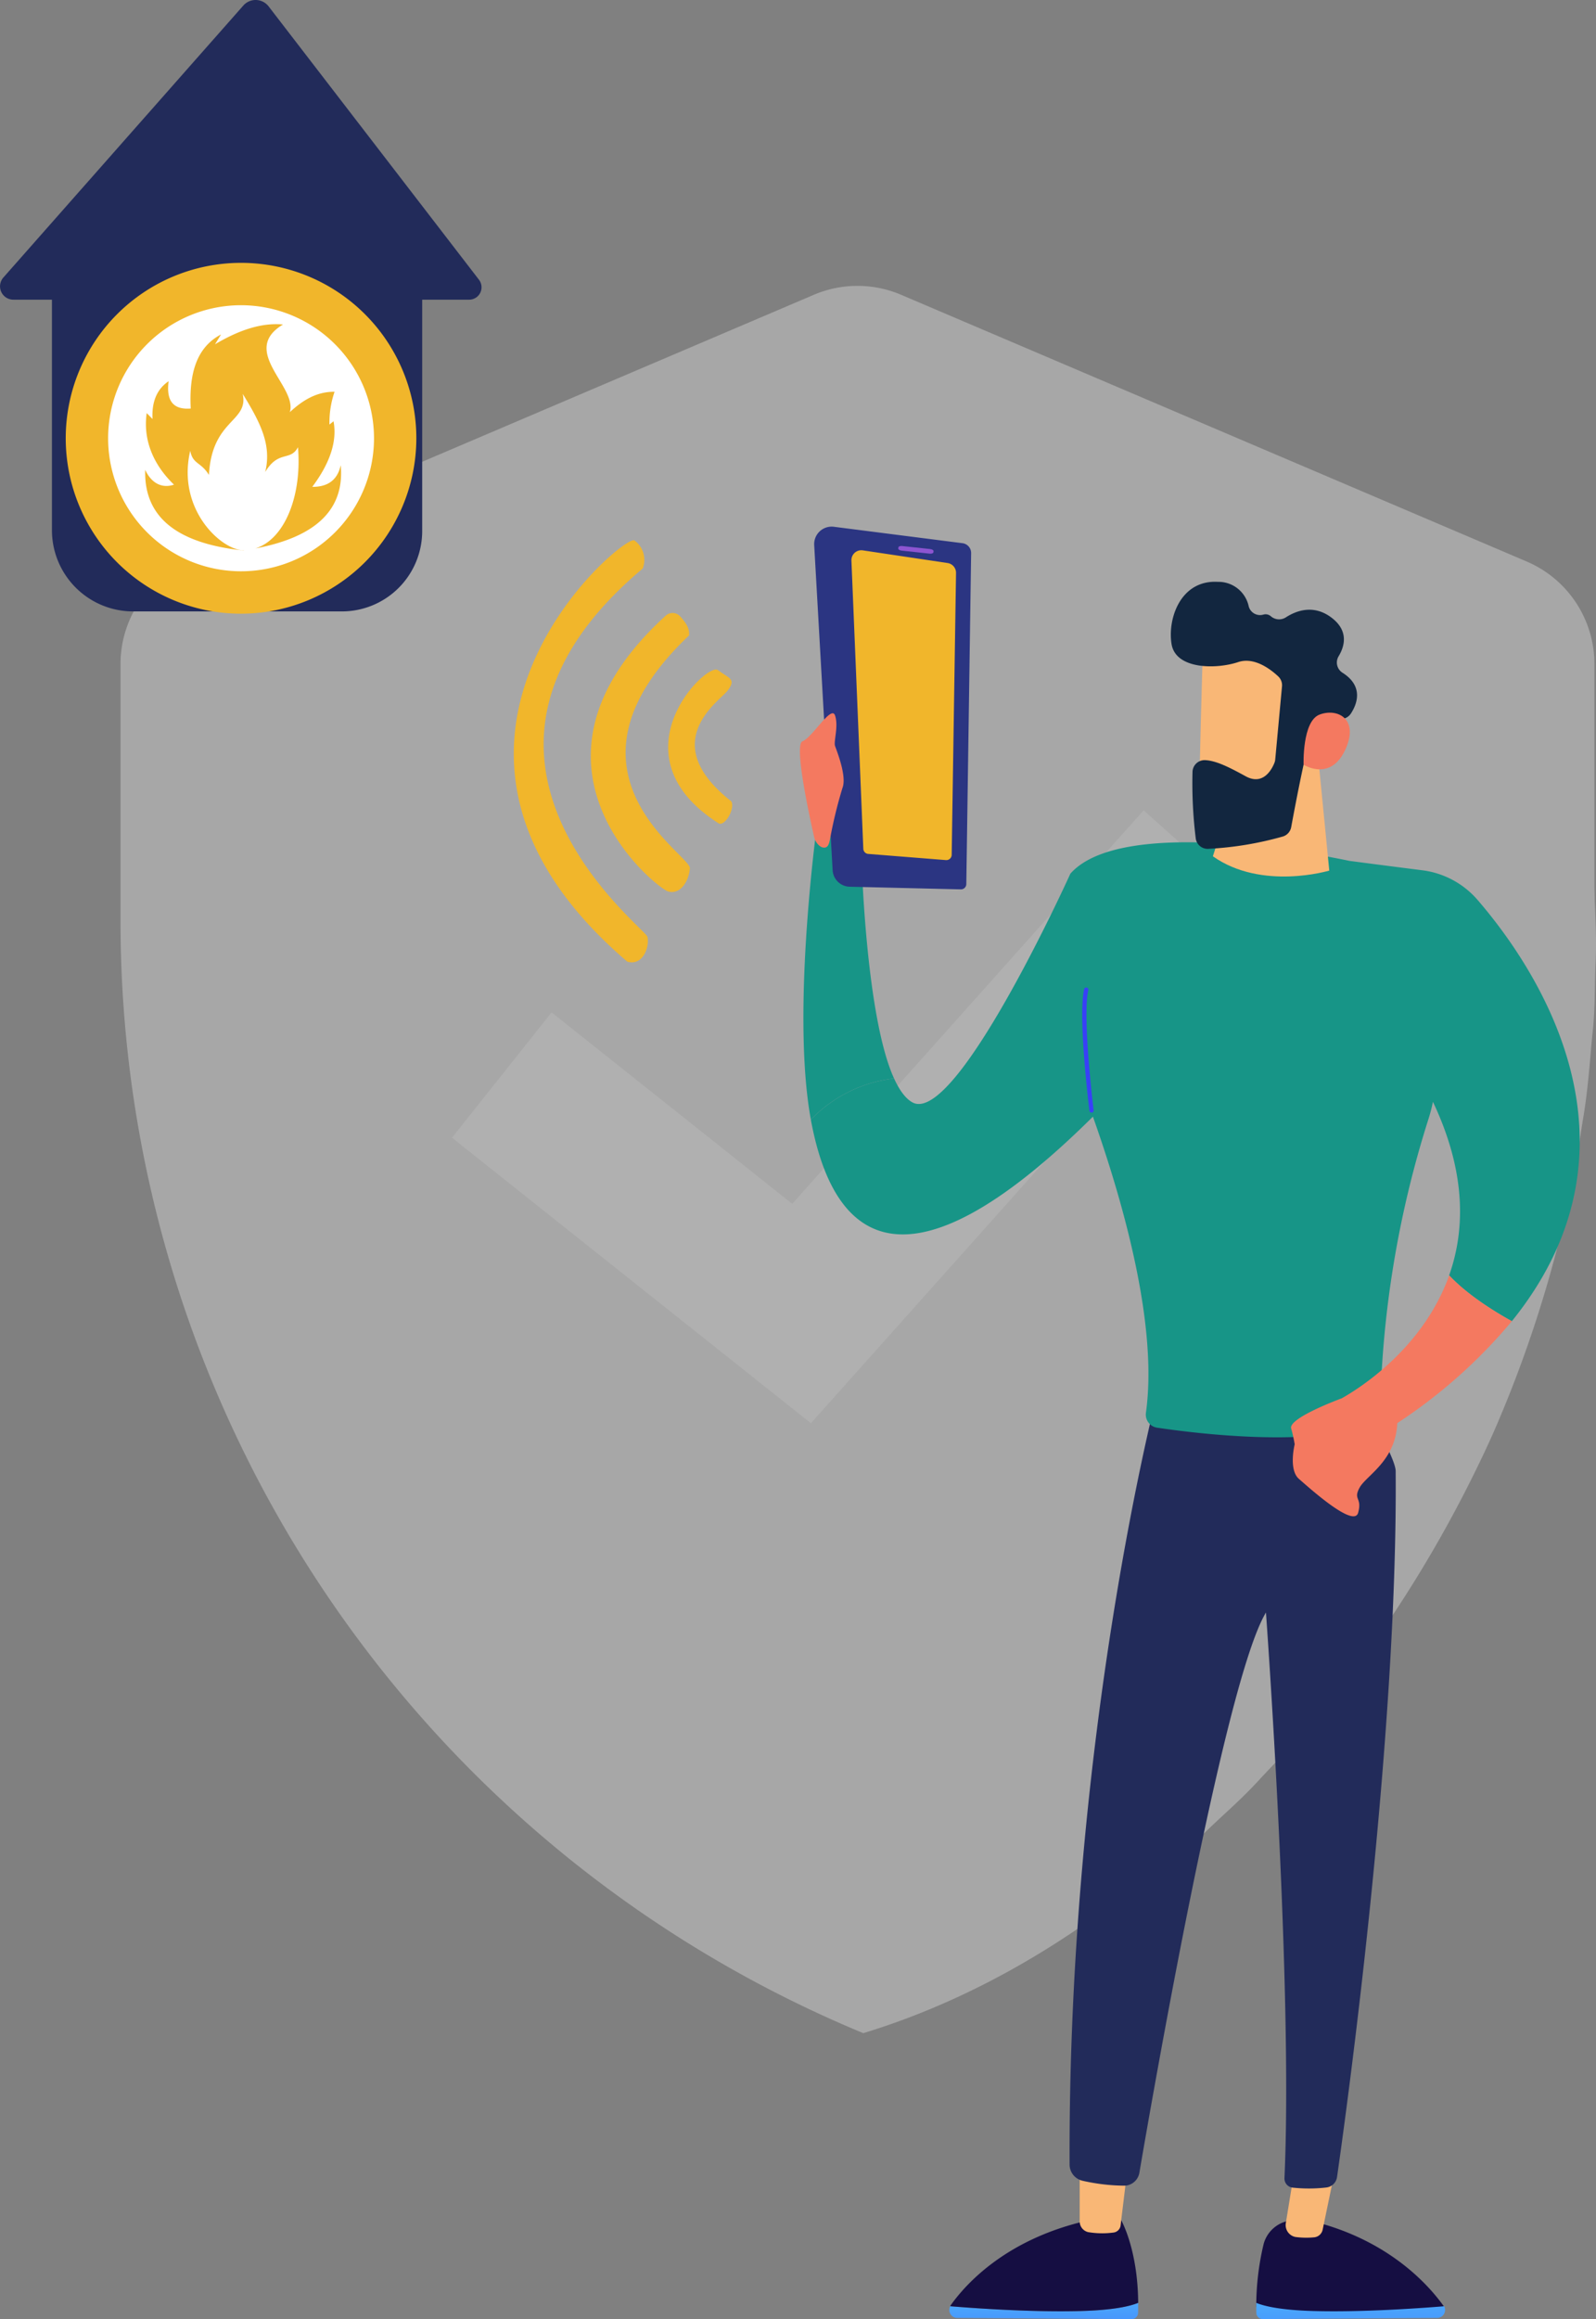 <svg xmlns="http://www.w3.org/2000/svg" xmlns:xlink="http://www.w3.org/1999/xlink" width="294.072" height="427" viewBox="0 0 294.072 427">
  <rect x="0" y="0" width="294.072" height="427" fill="#808080" stroke="none"/>
  <defs>
    <linearGradient id="linear-gradient" x1="-409.431" y1="0.14" x2="-411.86" y2="1.459" gradientUnits="objectBoundingBox">
      <stop offset="0" stop-color="#f9b776"/>
      <stop offset="1" stop-color="#f47960"/>
    </linearGradient>
    <linearGradient id="linear-gradient-2" x1="-63.113" y1="0.968" x2="-60.869" y2="-0.531" gradientUnits="objectBoundingBox">
      <stop offset="0" stop-color="#2b3582"/>
      <stop offset="1" stop-color="#150e42"/>
    </linearGradient>
    <linearGradient id="linear-gradient-3" x1="-0.753" y1="-4.129" x2="2.748" y2="8.972" gradientUnits="objectBoundingBox">
      <stop offset="0" stop-color="#53d8ff"/>
      <stop offset="0.847" stop-color="#3c57f8"/>
      <stop offset="1" stop-color="#3840f7"/>
    </linearGradient>
    <linearGradient id="linear-gradient-4" x1="-238.563" y1="-0.843" x2="-239.07" y2="2.39" xlink:href="#linear-gradient"/>
    <linearGradient id="linear-gradient-5" x1="-0.209" y1="-3.193" x2="1.767" y2="6.782" xlink:href="#linear-gradient-3"/>
    <linearGradient id="linear-gradient-6" x1="-59.778" y1="0.794" x2="-57.695" y2="-0.625" xlink:href="#linear-gradient-2"/>
    <linearGradient id="linear-gradient-7" x1="-233.974" y1="-0.223" x2="-234.488" y2="2.539" xlink:href="#linear-gradient"/>
    <linearGradient id="linear-gradient-8" x1="-510.635" y1="0.429" x2="-506.924" y2="-1.257" gradientUnits="objectBoundingBox">
      <stop offset="0" stop-color="#53d8ff"/>
      <stop offset="1" stop-color="#3840f7"/>
    </linearGradient>
    <linearGradient id="linear-gradient-9" x1="-54.178" y1="0.5" x2="-53.178" y2="0.5" xlink:href="#linear-gradient"/>
    <linearGradient id="linear-gradient-10" x1="-99.826" y1="-0.222" x2="-100.645" y2="2.966" xlink:href="#linear-gradient"/>
    <linearGradient id="linear-gradient-11" x1="-150.111" y1="-55.803" x2="-151.675" y2="-54.429" xlink:href="#linear-gradient"/>
    <linearGradient id="linear-gradient-12" x1="-358.016" y1="-158.523" x2="-355.126" y2="-160.946" xlink:href="#linear-gradient"/>
    <linearGradient id="linear-gradient-13" x1="-993.993" y1="1.055" x2="-987.446" y2="-1.055" xlink:href="#linear-gradient-8"/>
    <linearGradient id="linear-gradient-14" x1="-56.507" y1="0.463" x2="-59.526" y2="2.307" xlink:href="#linear-gradient-2"/>
    <linearGradient id="linear-gradient-15" x1="-268.641" y1="355.008" x2="-269.56" y2="360.913" gradientUnits="objectBoundingBox">
      <stop offset="0" stop-color="#8d55d1"/>
      <stop offset="0.996" stop-color="#1c2873"/>
    </linearGradient>
    <linearGradient id="linear-gradient-16" x1="-247.404" y1="-0.882" x2="-243.416" y2="5.235" xlink:href="#linear-gradient"/>
  </defs>
  <g id="Grupo_1000276" data-name="Grupo 1000276" transform="translate(-952.301 -7573)">
    <g id="Grupo_1000275" data-name="Grupo 1000275">
      <g id="Background_Complete" data-name="Background Complete" transform="translate(974.508 7625.638)" opacity="0.38">
        <g id="Grupo_995656" data-name="Grupo 995656" transform="translate(0 0)">
          <g id="Grupo_995654" data-name="Grupo 995654" transform="translate(0 0)">
            <path id="Trazado_651735" data-name="Trazado 651735" d="M458.235,26.341,342.968,75.454a20.521,20.521,0,0,0-12.475,18.878v47.332A221.62,221.62,0,0,0,467.354,346.422c44.775-13.658,78.2-50.058,98.628-81.189A219.694,219.694,0,0,0,602.067,144.04V94.332a20.526,20.526,0,0,0-12.475-18.878L474.321,26.341A20.516,20.516,0,0,0,458.235,26.341Z" transform="translate(-330.493 -24.698)" fill="#e8e8e8"/>
            <g id="Grupo_995653" data-name="Grupo 995653" transform="translate(186.626 106.521)">
              <path id="Trazado_651736" data-name="Trazado 651736" d="M469.018,55.49a9.986,9.986,0,0,1,.218,2.179c.073,1.622.166,3.7.28,6.268.107,2.723.263,6.061.076,9.932s-.031,8.3-.6,13.146c-.467,4.857-.789,10.2-1.788,15.861-.46,2.83-.82,5.784-1.408,8.783q-.96,4.489-1.979,9.226a226.715,226.715,0,0,1-13.291,39.8,233.842,233.842,0,0,1-20.677,36.528c-3.84,5.193-7.382,10.209-11.184,14.519-1.868,2.179-3.563,4.376-5.39,6.32s-3.58,3.792-5.262,5.57c-3.266,3.629-6.625,6.511-9.423,9.185-2.785,2.7-5.352,4.829-7.483,6.531-2,1.612-3.622,2.916-4.888,3.933a9.889,9.889,0,0,1-1.778,1.277,9.8,9.8,0,0,1,1.55-1.557c1.2-1.083,2.75-2.47,4.656-4.186,2.055-1.778,4.549-3.975,7.254-6.732,2.723-2.733,6-5.663,9.188-9.33l5.148-5.615c1.785-1.955,3.446-4.158,5.276-6.345,3.726-4.324,7.2-9.34,10.973-14.519a241.591,241.591,0,0,0,20.393-36.313A233.607,233.607,0,0,0,462.2,120.5q1.048-4.686,2.041-9.143c.609-2.975,1-5.9,1.484-8.711,1.059-5.611,1.453-10.914,2-15.74.647-4.815.567-9.223.861-13.07s.228-7.175.228-9.894c.024-2.563.045-4.639.059-6.262A10.076,10.076,0,0,1,469.018,55.49Z" transform="translate(-384.44 -55.49)" fill="#e8e8e8"/>
            </g>
          </g>
          <g id="Grupo_995655" data-name="Grupo 995655" transform="translate(61.08 96.566)">
            <path id="Trazado_651737" data-name="Trazado 651737" d="M414.273,165.463l-66.124-52.57L366.495,89.82l44.339,35.251,64.748-72.458,21.979,19.641Z" transform="translate(-348.149 -52.612)" fill="#fff"/>
          </g>
        </g>
      </g>
      <g id="Grupo_995652" data-name="Grupo 995652" transform="translate(952.301 7573)">
        <g id="Grupo_995639" data-name="Grupo 995639" transform="translate(94.669 99.472)">
          <g id="Grupo_995638" data-name="Grupo 995638" transform="translate(0)">
            <g id="Grupo_995635" data-name="Grupo 995635" transform="translate(28.443 23.81)">
              <path id="Trazado_651707" data-name="Trazado 651707" d="M2537.372,1006.469c-1.5,1.928-13.155,9.463.732,20.342.686,1.206-1,4.451-2.27,4.092-19.881-12.6-2.272-29.824-.217-28.271S2539.116,1004.226,2537.372,1006.469Z" transform="translate(-2526.461 -1002.535)" fill="#f1b62b"/>
            </g>
            <g id="Grupo_995636" data-name="Grupo 995636" transform="translate(14.186 13.401)">
              <path id="Trazado_651708" data-name="Trazado 651708" d="M2523.827,1034.286c-.2,2.491-1.81,4.885-4,4.266-2.163-.61-30.676-23.286-.451-50.783a1.881,1.881,0,0,1,2.667.137c1.043,1.164,1.752,2.162,1.636,3.5C2497.186,1016.521,2524.029,1031.8,2523.827,1034.286Z" transform="translate(-2505.567 -987.281)" fill="#f1b62b"/>
            </g>
            <g id="Grupo_995637" data-name="Grupo 995637">
              <path id="Trazado_651709" data-name="Trazado 651709" d="M2509.407,1040.672c.416,1.749-.778,5.4-3.707,4.573-46.848-40.034-.666-78.864,1.3-77.572a4.426,4.426,0,0,1,1.531,5.184C2467.17,1007.576,2508.99,1038.923,2509.407,1040.672Z" transform="translate(-2484.779 -967.642)" fill="#f1b62b"/>
            </g>
          </g>
        </g>
        <g id="Grupo_995647" data-name="Grupo 995647" transform="translate(147.386 96.968)">
          <path id="Trazado_651710" data-name="Trazado 651710" d="M2584.929,1032.387s1.674-3.029,1.494-5.465,1.338-6.015-.278-5.75-1.949.049-2.387,2.972S2579.375,1037.853,2584.929,1032.387Z" transform="translate(-2568.373 -982.134)" fill="url(#linear-gradient)"/>
          <g id="Grupo_995640" data-name="Grupo 995640" transform="translate(84.079 311.836)">
            <path id="Trazado_651711" data-name="Trazado 651711" d="M2686.628,1425.278a5.927,5.927,0,0,1,5.9-4.324l2.7.085c14.217,3.409,21.626,11.648,24.548,15.7a.253.253,0,0,1-.186.4c-4.486.363-14.911,1.084-23.733.837-5.885-.164-9.027-.4-10.6-1.039A49,49,0,0,1,2686.628,1425.278Z" transform="translate(-2685.248 -1420.95)" fill="url(#linear-gradient-2)"/>
            <path id="Trazado_651712" data-name="Trazado 651712" d="M2695.752,1444.751c-5.886-.165-8.93-.858-10.5-1.5,0,.585,0,1.181.018,1.8a1.162,1.162,0,0,0,1.11,1.182l32.314-.209a1.476,1.476,0,0,0,1.187-2.148C2715.641,1444.222,2704.85,1445.006,2695.752,1444.751Z" transform="translate(-2685.248 -1428.033)" fill="url(#linear-gradient-3)"/>
          </g>
          <path id="Trazado_651713" data-name="Trazado 651713" d="M2702.29,1407.494l-2.257,10.865a1.777,1.777,0,0,1-1.518,1.461,15.023,15.023,0,0,1-3.5-.056,2.232,2.232,0,0,1-1.769-2.624l1.569-9.647Z" transform="translate(-2603.7 -1104.84)" fill="url(#linear-gradient-4)"/>
          <g id="Grupo_995641" data-name="Grupo 995641" transform="translate(27.551 311.843)">
            <path id="Trazado_651714" data-name="Trazado 651714" d="M2626.685,1444.751c5.885-.165,8.93-.858,10.5-1.5,0,.585,0,1.181-.018,1.8a1.162,1.162,0,0,1-1.11,1.182l-32.314-.209a1.476,1.476,0,0,1-1.187-2.148C2606.8,1444.222,2617.587,1445.006,2626.685,1444.751Z" transform="translate(-2602.409 -1428.039)" fill="url(#linear-gradient-5)"/>
            <path id="Trazado_651715" data-name="Trazado 651715" d="M2602.628,1436.793a1.578,1.578,0,0,1,.128-.244c2.854-3.988,10.122-11.928,24.485-15.372l6.89-.217s3.068,5.332,3.126,15.21c-1.573.643-4.618,1.336-10.5,1.5C2617.656,1437.926,2606.865,1437.143,2602.628,1436.793Z" transform="translate(-2602.479 -1420.96)" fill="url(#linear-gradient-6)"/>
          </g>
          <path id="Trazado_651716" data-name="Trazado 651716" d="M2646.511,1404.879c-.077.514-1.021,8.32-1.386,11.346a1.5,1.5,0,0,1-1.265,1.354,15.794,15.794,0,0,1-4.733-.073,2.038,2.038,0,0,1-1.544-2.046v-12.253Z" transform="translate(-2586.03 -1103.479)" fill="url(#linear-gradient-7)"/>
          <path id="Trazado_651717" data-name="Trazado 651717" d="M2651.171,1196.9s-16.619,63.158-16.319,142.635a3.076,3.076,0,0,0,2.441,3,35.853,35.853,0,0,0,7.7.892,2.854,2.854,0,0,0,2.72-2.384c2.33-13.665,15.7-90.648,23.322-103.146,0,0,5.013,68.564,3.41,104.136a1.686,1.686,0,0,0,1.488,1.753,28.318,28.318,0,0,0,6.185-.017,2.256,2.256,0,0,0,2.011-1.915c1.659-11.565,11.213-80.406,10.807-130-.023-2.8-7.4-14.956-7.4-14.956Z" transform="translate(-2585.161 -1037.952)" fill="#222b5a"/>
          <path id="Trazado_651718" data-name="Trazado 651718" d="M2734.137,1103.632c4.517-12.363,2.879-27.291,2.861-27.44l-1.245.142c.017.147,1.621,14.789-2.794,26.868Z" transform="translate(-2616.323 -999.614)" fill="url(#linear-gradient-8)"/>
          <g id="Grupo_995642" data-name="Grupo 995642" transform="translate(0.645 53.466)">
            <path id="Trazado_651719" data-name="Trazado 651719" d="M2564.353,1098.046c-3.729-20.29,1.319-55.724,1.319-55.724l8.033,7.933s.792,28.913,5.981,40.21A25.226,25.226,0,0,0,2564.353,1098.046Z" transform="translate(-2562.979 -1042.322)" fill="#179587"/>
            <path id="Trazado_651720" data-name="Trazado 651720" d="M2580.325,1092.63c.98,2.132,2.1,3.7,3.38,4.4,4.686,2.573,13.777-12.108,20.553-24.833,4.873-9.146,8.553-17.278,8.553-17.278,4.873-5.5,16.943-6.261,28.17-5.559a171.819,171.819,0,0,1,23.227,3.2.213.213,0,0,0,.046.008c5.38.709,10.05,1.3,13.427,1.731a16.105,16.105,0,0,1,10.159,5.458c10.315,11.937,32.957,44.629,6.307,77.571-3.407-1.894-8.257-4.927-11.547-8.444,2.948-8.312,3.189-18.931-2.986-31.96a31.518,31.518,0,0,1-.788,3.064,189.094,189.094,0,0,0-8.95,54.6,1.7,1.7,0,0,1-1.076,1.6c-11.2,4.491-32.786,1.817-40.021.741a2.439,2.439,0,0,1-2.043-2.768c2.16-15.648-3.735-37.433-9.77-54.5-35.413,35.094-48.061,21.843-51.975.555A25.225,25.225,0,0,1,2580.325,1092.63Z" transform="translate(-2563.619 -1044.487)" fill="#179587"/>
          </g>
          <path id="Trazado_651721" data-name="Trazado 651721" d="M2703.986,1188.638c3.075-1.726,15-9.133,19.8-22.645,3.291,3.513,8.138,6.548,11.548,8.441a95.9,95.9,0,0,1-21.106,18.769h0c-.323,7.021-5.72,9.62-6.955,11.894s.52,1.755-.26,4.613-8.966-4.548-10.915-6.238-.779-6.367-.779-6.367a26.533,26.533,0,0,0-.65-2.924C2694.146,1192.236,2703.947,1188.652,2703.986,1188.638Z" transform="translate(-2604.153 -1028.136)" fill="url(#linear-gradient-9)"/>
          <g id="Grupo_995644" data-name="Grupo 995644" transform="translate(68.349 10.151)">
            <path id="Trazado_651722" data-name="Trazado 651722" d="M2692.83,1024.15l2.161,22.07s-12.415,3.739-21.446-2.632l6.348-20.058Z" transform="translate(-2665.8 -993.039)" fill="url(#linear-gradient-10)"/>
            <g id="Grupo_995643" data-name="Grupo 995643">
              <path id="Trazado_651723" data-name="Trazado 651723" d="M2670.564,995.748c-.147.383-.771,27.508-.771,27.508l15.5.027,4.411-25.621S2673.033,989.337,2670.564,995.748Z" transform="translate(-2664.608 -983.445)" fill="url(#linear-gradient-11)"/>
              <path id="Trazado_651724" data-name="Trazado 651724" d="M2681.976,996.268a2.228,2.228,0,0,1,.7,1.834l-1.247,13.472a2.164,2.164,0,0,1-.139.594c-.413,1.054-2,4.3-5.294,2.5-2.811-1.537-5.415-2.91-7.531-2.977a2.224,2.224,0,0,0-2.278,2.192,82.938,82.938,0,0,0,.6,12.247,2.215,2.215,0,0,0,2.339,1.891,61.763,61.763,0,0,0,13.736-2.276,2.225,2.225,0,0,0,1.509-1.718c.656-3.556,2.537-13.516,3.5-16.246.9-2.536,4.375-3.414,6-3.69a2.239,2.239,0,0,0,1.5-.981c1.029-1.569,2.514-4.958-1.569-7.526a2.228,2.228,0,0,1-.69-3.026c1.107-1.842,1.9-4.683-1.326-7.114-3.267-2.461-6.432-1.3-8.37-.061a2.311,2.311,0,0,1-2.77-.165,1.474,1.474,0,0,0-1.428-.318,2.16,2.16,0,0,1-2.675-1.529,5.7,5.7,0,0,0-5.7-4.509c-6.861-.376-9.279,6.771-8.515,11.456s8.225,4.669,12.275,3.319C2677.58,992.644,2680.588,994.966,2681.976,996.268Z" transform="translate(-2662.196 -978.847)" fill="#12263f"/>
              <path id="Trazado_651725" data-name="Trazado 651725" d="M2698.034,1023.748s-.276-8,2.938-9.222,7.124.683,4.958,5.982C2703.236,1027.1,2698.034,1023.748,2698.034,1023.748Z" transform="translate(-2673.577 -990.066)" fill="url(#linear-gradient-12)"/>
            </g>
          </g>
          <g id="Grupo_995645" data-name="Grupo 995645" transform="translate(52.021 84.858)">
            <path id="Trazado_651726" data-name="Trazado 651726" d="M2639.983,1111.361a.41.41,0,0,0,.049,0,.389.389,0,0,0,.338-.435c-.021-.171-2.122-17.21-.982-22.119a.389.389,0,1,0-.759-.176c-1.172,5.043.879,21.685.967,22.392A.39.39,0,0,0,2639.983,1111.361Z" transform="translate(-2638.269 -1088.326)" fill="url(#linear-gradient-13)"/>
          </g>
          <g id="Grupo_995646" data-name="Grupo 995646" transform="translate(2.629)">
            <path id="Trazado_651727" data-name="Trazado 651727" d="M2565.892,967.375a3.221,3.221,0,0,1,3.623-3.378l23.7,3.023a1.823,1.823,0,0,1,1.592,1.836l-.889,60.934a.983.983,0,0,1-1.008.97l-20.482-.487a3.221,3.221,0,0,1-3.14-3.037Z" transform="translate(-2565.886 -963.971)" fill="url(#linear-gradient-14)"/>
            <path id="Trazado_651728" data-name="Trazado 651728" d="M2575.946,972.243a1.823,1.823,0,0,1,2.091-1.879l15.629,2.333a1.822,1.822,0,0,1,1.554,1.831l-.8,51.9a.985.985,0,0,1-1.063.967l-14.314-1.138a.985.985,0,0,1-.906-.942Z" transform="translate(-2569.081 -965.995)" fill="#f1b62b"/>
            <path id="Trazado_651729" data-name="Trazado 651729" d="M2588.6,969.643c-.02.186.25.366.6.4l5.2.562c.353.038.656-.081.676-.267l.02-.18c.02-.186-.25-.366-.6-.4l-5.205-.562c-.353-.038-.655.082-.675.267Z" transform="translate(-2573.1 -965.628)" fill="url(#linear-gradient-15)"/>
          </g>
          <path id="Trazado_651730" data-name="Trazado 651730" d="M2562.51,1019.493c1.8-.664,5.324-6.761,6-4.755s-.285,4.755,0,5.608,2.234,5.592,1.356,7.772a84.356,84.356,0,0,0-2.209,8.988c-.177.854-.273,1.967-1.146,1.967s-1.671-1.084-1.849-1.937C2564.592,1036.794,2560.709,1020.157,2562.51,1019.493Z" transform="translate(-2562.034 -979.967)" fill="url(#linear-gradient-16)"/>
        </g>
        <g id="Grupo_995651" data-name="Grupo 995651" transform="translate(0 0)">
          <g id="Grupo_995648" data-name="Grupo 995648">
            <path id="Rectángulo_302414" data-name="Rectángulo 302414" d="M0,0H68.221a0,0,0,0,1,0,0V48.97a14.8,14.8,0,0,1-14.8,14.8H14.962A14.962,14.962,0,0,1,0,48.806V0A0,0,0,0,1,0,0Z" transform="translate(9.57 48.81)" fill="#222b5a"/>
            <path id="Trazado_651731" data-name="Trazado 651731" d="M2475.687,838.135l44.212-50.078a3.024,3.024,0,0,1,4.664.156l38.757,50.329a2.282,2.282,0,0,1-1.808,3.673h-83.983A2.456,2.456,0,0,1,2475.687,838.135Z" transform="translate(-2475.067 -787.035)" fill="#222b5a"/>
          </g>
          <g id="Grupo_995650" data-name="Grupo 995650" transform="translate(12.107 48.389)">
            <g id="Grupo_995649" data-name="Grupo 995649">
              <ellipse id="Elipse_5847" data-name="Elipse 5847" cx="28.4" cy="28.4" rx="28.4" ry="28.4" transform="translate(3.905 3.905)" fill="#fff"/>
              <path id="Trazado_651732" data-name="Trazado 651732" d="M2525.115,922.557a32.3,32.3,0,1,1,32.3-32.3A32.342,32.342,0,0,1,2525.115,922.557Zm0-56.8a24.495,24.495,0,1,0,24.5,24.495A24.523,24.523,0,0,0,2525.115,865.757Z" transform="translate(-2492.81 -857.947)" fill="#f1b62b"/>
            </g>
            <path id="Trazado_651733" data-name="Trazado 651733" d="M2534.577,915.807c11.727-2.225,16.421-7.578,15.723-15.331-.643,2.878-2.536,4-5.244,3.987,3.329-4.445,4.6-8.464,3.917-12.079l-.75.607a17.355,17.355,0,0,1,.941-6.036c-3.3-.035-5.889,1.571-8.238,3.75,1.424-4.709-9.335-11.288-1.262-16.136-3.948-.379-8.154,1.04-12.53,3.649l1.109-1.813c-4.637,2.423-5.9,7.422-5.58,13.635-3.44.28-4.513-1.665-4.078-5.026-2.2,1.486-3.123,3.848-2.964,6.955l-1.073-1.088c-.714,5.013,1.283,9.582,5.027,13.176-2.5.839-4.346-.609-5.3-2.729-.283,8.936,6.2,13.6,18.085,14.851l.175-.027c-.077,0-.153,0-.231,0-4.17-.17-12.227-7.647-9.734-18.33.478,2.522,1.938,2,3.446,4.445.559-10.335,7.348-9.677,6.226-14.922,3.237,5.269,5.365,9.369,4.146,14.381,2.447-4.089,4.621-1.9,6.034-4.558C2543.166,905.831,2540.124,914.042,2534.577,915.807Z" transform="translate(-2499.625 -863.208)" fill="#f1b62b"/>
          </g>
        </g>
      </g>
    </g>
  </g>
</svg>
